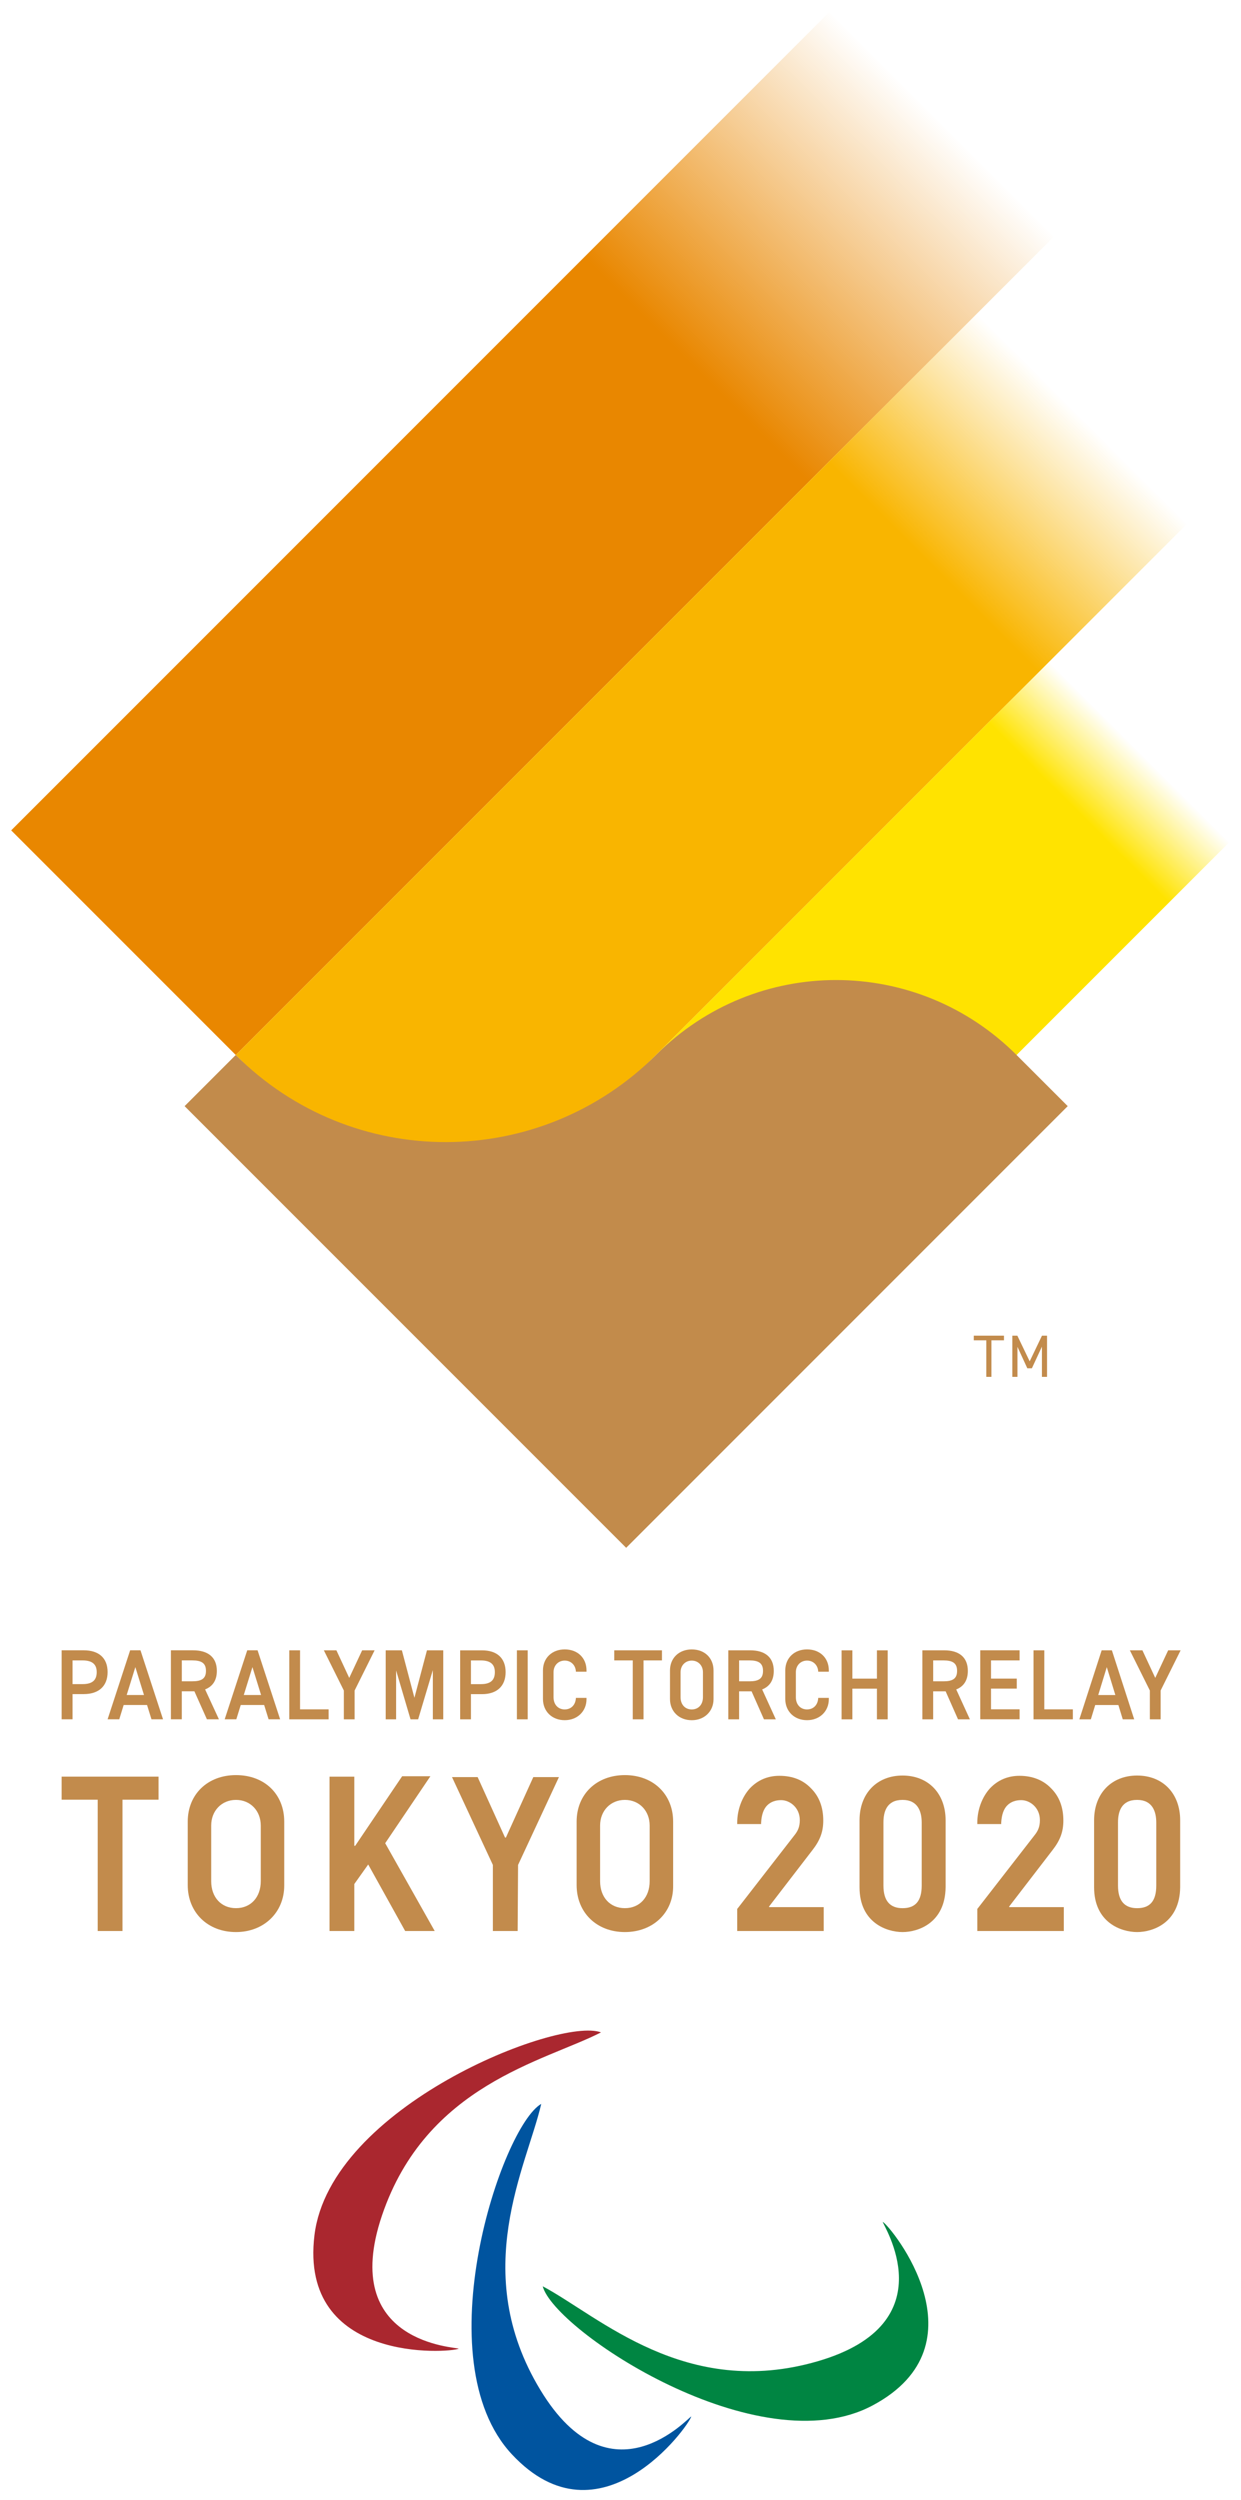 <?xml version="1.0" encoding="UTF-8" standalone="no"?>
<svg id="Layer_1" enable-background="new 0 0 694 1410.58" height="447.096" viewBox="0 0 222 447.096" width="222" xmlns="http://www.w3.org/2000/svg" xmlns:xlink="http://www.w3.org/1999/xlink">
   <linearGradient id="SVGID_1_" gradientUnits="userSpaceOnUse" x1="63.969" x2="530.547" y1="530.547" y2="63.969">
      <stop id="stop59" offset=".7" stop-color="#e98700"/>
      <stop id="stop61" offset="1" stop-color="#e98700" stop-opacity="0"/>
   </linearGradient>
   <linearGradient id="SVGID_2_" gradientUnits="userSpaceOnUse" x1="187.797" x2="610.075" y1="654.375" y2="232.097">
      <stop id="stop66" offset=".8" stop-color="#f9b500"/>
      <stop id="stop68" offset="1" stop-color="#f9b500" stop-opacity="0"/>
   </linearGradient>
   <linearGradient id="SVGID_3_" gradientUnits="userSpaceOnUse" x1="299.009" x2="642.648" y1="765.586" y2="421.947">
      <stop id="stop73" offset=".9" stop-color="#ffe300"/>
      <stop id="stop75" offset="1" stop-color="#ffe300" stop-opacity="0"/>
   </linearGradient>
   <g id="g20" fill="#c28b4c" transform="matrix(.314 0 0 .314 2 2)">
      <path id="path2630" d="m-396.9 455.36h-14.12v-74.79h-20.55v-13.13h55.22v13.13h-20.55z" transform="translate(460.311 638.105)"/>
      <path id="path2634" d="m-241.05 455.36h-16.84l-21.05-37.89-7.92 11.14v26.75h-14.12v-87.91h14.12v39.38h.5l26.75-39.62h16.1l-25.75 38.14z" transform="translate(482.342 638.105)"/>
      <path id="path2638" d="m-199.68 455.36h-14.12v-37.64l-23.28-50.02h14.61l15.6 34.42h.5l15.6-34.42h14.61l-23.28 50.02z" transform="translate(488.221 638.105)"/>
      <path id="path2642" d="m-46.93 455.36h-49.28v-12.63l.25-.25 32.69-42.1c1.49-1.98 2.72-4.21 2.72-8.17 0-7.18-5.7-11.39-10.65-11.39-3.22 0-5.94.99-7.92 2.97-1.98 1.98-3.22 5.2-3.47 9.91v.74h-13.62v-.74c0-7.43 2.72-14.61 7.18-19.56 4.46-4.71 10.15-7.18 16.84-7.18 7.68 0 13.62 2.48 18.08 7.18 4.71 4.71 6.93 10.9 6.93 18.33 0 6.19-1.73 11.14-6.19 16.84l-24.76 32.19.25.25h30.96v13.61z" transform="translate(509.831 638.105)"/>
      <path id="path2646" d="m72.92 455.36h-49.28v-12.63l.25-.25 32.69-42.1c1.49-1.98 2.72-4.21 2.72-8.17 0-7.18-5.7-11.39-10.65-11.39-3.22 0-5.94.99-7.92 2.97-1.98 1.98-3.22 5.2-3.47 9.91v.74h-13.62v-.74c0-7.43 2.72-14.61 7.18-19.56 4.46-4.71 10.15-7.18 16.84-7.18 7.43 0 13.62 2.48 18.08 7.18 4.71 4.71 6.93 10.9 6.93 18.33 0 6.19-1.73 11.14-6.19 16.84l-24.76 32.19.25.25h30.96z" transform="translate(526.766 638.105)"/>
      <path id="path2650" d="m-146.16 371.43c-8.17 0-14.12 6.19-14.12 14.61v31.7c0 9.16 5.7 15.35 14.12 15.35 8.42 0 14.12-6.19 14.12-15.35v-31.7c0-8.42-5.95-14.61-14.12-14.61m0 75.28c-16.1 0-27.49-11.14-27.49-26.75v-36.16c0-15.6 11.39-26.5 27.49-26.5 16.1 0 27.49 10.9 27.49 26.5v36.4c.25 15.37-11.39 26.51-27.49 26.51" transform="translate(495.791 647.36)"/>
      <path id="path2654" d="m-340.25 371.43c-8.17 0-14.12 6.19-14.12 14.61v31.7c0 9.16 5.7 15.35 14.12 15.35 8.42 0 14.12-6.19 14.12-15.35v-31.7c0-8.42-5.95-14.61-14.12-14.61m0 75.28c-16.1 0-27.49-11.14-27.49-26.75v-36.16c0-15.6 11.39-26.5 27.49-26.5 16.34 0 27.49 10.9 27.49 26.5v36.4c0 15.37-11.64 26.51-27.49 26.51" transform="translate(468.323 647.36)"/>
      <path id="path2658" d="m-7.54 371.43c-9.16 0-10.9 6.93-10.9 12.88v35.91c0 8.67 3.71 12.88 10.9 12.88 7.43 0 10.9-4.21 10.9-12.88v-35.92c-.01-5.94-1.99-12.87-10.9-12.87m0 75.28c-9.16 0-24.52-5.45-24.52-25.51v-38.14c0-15.35 9.91-25.51 24.52-25.51 14.61 0 24.52 10.15 24.52 25.51v38.14c-.26 20.31-15.61 25.51-24.52 25.51" transform="translate(515.371 647.36)"/>
      <path id="path2662" d="m109.53 371.43c-9.16 0-10.9 6.93-10.9 12.88v35.91c0 8.67 3.71 12.88 10.9 12.88 7.43 0 10.9-4.21 10.9-12.88v-35.92c-.01-5.94-1.99-12.87-10.9-12.87m0 75.28c-9.16 0-24.52-5.45-24.52-25.51v-38.14c0-15.35 9.91-25.51 24.52-25.51 14.61 0 24.52 10.15 24.52 25.51v38.14c-.25 20.31-15.61 25.51-24.52 25.51" transform="translate(531.934 647.36)"/>
   </g>
   <path id="path22" d="m53.676 305.702h5.108v1.787h-7.036v-12.342h1.929z" fill="#c28b4c" stroke-width=".314"/>
   <path id="path24" d="m60.178 295.147l2.296 4.935 2.312-4.935h2.23l-3.578 7.19v5.152h-1.929v-5.152l-3.578-7.19z" fill="#c28b4c" stroke-width=".314"/>
   <path id="path26" d="m74.135 303.638l2.243-8.491h2.915v12.342h-1.863v-8.799l-2.629 8.799h-1.363l-2.579-8.742v8.742h-1.863v-12.342h2.896z" fill="#c28b4c" stroke-width=".314"/>
   <path id="path28" d="m84.246 302.982v4.508h-1.929v-12.339h3.908c2.645 0 4.225 1.36 4.225 3.901 0 2.504-1.564 3.936-4.225 3.936l-1.979-.006zm1.781-1.787c1.765 0 2.497-.735 2.497-2.145 0-1.341-.732-2.092-2.497-2.092h-1.781v4.241h1.781z" fill="#c28b4c" stroke-width=".314"/>
   <path id="path30" d="m94.396 307.489h-1.929v-12.342h1.929z" fill="#c28b4c" stroke-width=".314"/>
   <path id="path32" d="m118.416 295.147v1.806h-3.295v10.536h-1.929v-10.536h-3.311v-1.806z" fill="#c28b4c" stroke-width=".314"/>
   <path id="path34" d="m136.661 307.489l-2.215-5.007h-2.23v5.007h-1.929v-12.342h3.908c2.645 0 4.225 1.234 4.225 3.685 0 1.699-.748 2.789-2.079 3.311l2.444 5.346zm-2.595-6.798c1.63 0 2.428-.465 2.428-1.86 0-1.395-.798-1.878-2.428-1.878h-1.847v3.738z" fill="#c28b4c" stroke-width=".314"/>
   <path id="path36" d="m152.48 300.211h4.391v-5.06h1.929v12.342h-1.929v-5.491h-4.391v5.491h-1.929v-12.342h1.929z" fill="#c28b4c" stroke-width=".314"/>
   <path id="path38" d="m171.377 307.489l-2.215-5.007h-2.23v5.007h-1.929v-12.342h3.908c2.645 0 4.225 1.234 4.225 3.685 0 1.699-.748 2.789-2.079 3.311l2.444 5.346zm-2.595-6.798c1.63 0 2.428-.465 2.428-1.86 0-1.395-.798-1.878-2.428-1.878h-1.847v3.738z" fill="#c28b4c" stroke-width=".314"/>
   <path id="path40" d="m182.39 295.147v1.806h-5.108v3.254h4.608v1.787h-4.608v3.703h5.108v1.787h-7.036v-12.342h7.036z" fill="#c28b4c" stroke-width=".314"/>
   <path id="path42" d="m186.813 305.702h5.108v1.787h-7.036v-12.342h1.929z" fill="#c28b4c" stroke-width=".314"/>
   <path id="path44" d="m193.083 307.489l3.992-12.342h1.828l3.992 12.342h-2.048l-.782-2.557h-4.143l-.782 2.557zm3.377-4.344h3.063l-1.53-4.988z" fill="#c28b4c" stroke-width=".314"/>
   <path id="path46" d="m204.363 295.147l2.296 4.935 2.312-4.935h2.23l-3.578 7.19v5.152h-1.929v-5.152l-3.578-7.19z" fill="#c28b4c" stroke-width=".314"/>
   <path id="path2654_2_" d="m123.747 296.988c-1.159 0-2.001.88-2.001 2.07v4.489c0 1.297.807 2.177 2.001 2.177 1.194 0 2.001-.88 2.001-2.177v-4.489c-.003-1.194-.845-2.07-2.001-2.07m0 10.661c-2.281 0-3.895-1.577-3.895-3.788v-5.12c0-2.211 1.611-3.754 3.895-3.754 2.315 0 3.895 1.542 3.895 3.754v5.158c-.003 2.174-1.649 3.751-3.895 3.751" fill="#c28b4c" stroke-width=".314"/>
   <path id="path49" d="m101.024 305.721c-1.194 0-2.001-.88-2.001-2.177v-4.489c0-1.194.842-2.07 2.001-2.07 1.131 0 1.96.839 1.998 1.988h1.897v-.236c0-2.211-1.577-3.754-3.895-3.754-2.281 0-3.895 1.542-3.895 3.754v5.12c0 2.211 1.611 3.788 3.895 3.788 2.246 0 3.895-1.577 3.895-3.754v-.236h-1.897c-.05 1.238-.842 2.064-1.998 2.064z" fill="#c28b4c" stroke-width=".314"/>
   <path id="path51" d="m144.372 305.721c-1.194 0-2.001-.88-2.001-2.177v-4.489c0-1.194.842-2.07 2.001-2.07 1.131 0 1.96.839 1.998 1.988h1.897v-.236c0-2.211-1.577-3.754-3.895-3.754-2.281 0-3.895 1.542-3.895 3.754v5.12c0 2.211 1.611 3.788 3.895 3.788 2.246 0 3.895-1.577 3.895-3.754v-.236h-1.897c-.05 1.238-.842 2.064-1.998 2.064z" fill="#c28b4c" stroke-width=".314"/>
   <g id="g57" fill="#c28b4c" transform="matrix(.314 0 0 .314 2 2)">
      <path id="path53" d="m565.6 754.38v2.65h-7.14v20.81h-2.92v-20.81h-7.14v-2.65z"/>
      <path id="path55" d="m580.25 769l7-14.62h2.89v23.46h-2.92v-17.2l-5.71 12.31h-2.62l-5.61-12.21v17.1h-2.92v-23.46h2.86z"/>
   </g>
   <g id="g84" transform="matrix(.314 0 0 .314 2 2)">
      <polygon id="polygon64" fill="url(#SVGID_1_)" points="466.58 0 0 466.58 127.94 594.52 594.52 127.94"/>
      <polygon id="polygon71" fill="url(#SVGID_2_)" points="550.22 172.24 127.94 594.52 247.66 714.23 669.93 291.96"/>
      <polygon id="polygon78" fill="url(#SVGID_3_)" points="591.3 370.6 247.66 714.23 350.36 816.94 694 473.3"/>
      <path id="path80" d="m572.78 594.52c-56.77-56.77-148.39-57.02-205.16-.25-66.31 66.31-173.38 66.56-239.69.25l-29.13 29.13 251.56 251.56 251.56-251.56z" fill="#c28b4b"/>
   </g>
   <path id="path86" d="m12.979 302.978v4.508h-1.951v-12.342h3.952c2.673 0 4.269 1.36 4.269 3.898 0 2.504-1.58 3.936-4.269 3.936zm1.8-1.787c1.781 0 2.522-.732 2.522-2.145 0-1.341-.738-2.092-2.522-2.092h-1.8v4.237z" fill="#c28b4c" stroke-width=".314"/>
   <path id="path88" d="m19.248 307.486l4.033-12.342h1.85l4.033 12.342h-2.067l-.792-2.557h-4.184l-.788 2.557zm3.415-4.344h3.094l-1.545-4.991z" fill="#c28b4c" stroke-width=".314"/>
   <path id="path90" d="m37.012 307.486l-2.237-5.007h-2.252v5.007h-1.951v-12.342h3.952c2.673 0 4.269 1.234 4.269 3.685 0 1.699-.757 2.789-2.101 3.308l2.472 5.349zm-2.62-6.798c1.646 0 2.453-.465 2.453-1.86 0-1.395-.807-1.878-2.453-1.878h-1.866v3.738z" fill="#c28b4c" stroke-width=".314"/>
   <path id="path92" d="m40.194 307.486l4.033-12.342h1.85l4.036 12.342h-2.067l-.792-2.557h-4.187l-.792 2.557zm3.415-4.344h3.094l-1.545-4.991z" fill="#c28b4c" stroke-width=".314"/>
   <g id="g5836" transform="matrix(.371 0 0 .371 -1.667 -1.523)">
      <path id="path5838" d="m225.67 1136.32c-4.62 2.03-77.07 7.19-69.55-54.74 7.53-61.91 117.67-105.38 138.17-97.75-27.44 14.04-84.27 25.24-105.61 88.26-21.04 62.19 36.47 63.37 36.99 64.23z" fill="#aa272f"/>
      <path id="path5840" d="m337.82 1168.98c-1.38 4.87-44 63.85-86.5 18.26-42.51-45.56-4.91-158.08 14.15-168.94-6.96 30.11-34.92 80.94-.47 137.83 33.96 56.14 71.86 12.75 72.82 12.85z" fill="#00549f"/>
      <path id="path5842" d="m430.14 1075.16c4.3 2.62 50.08 59.12-4.83 88.47-54.88 29.36-153.61-36.14-159.13-57.4 27.23 14.49 68.94 54.73 132.72 36.1 62.84-18.35 30.85-66.27 31.24-67.17z" fill="#008542"/>
   </g>
</svg>
